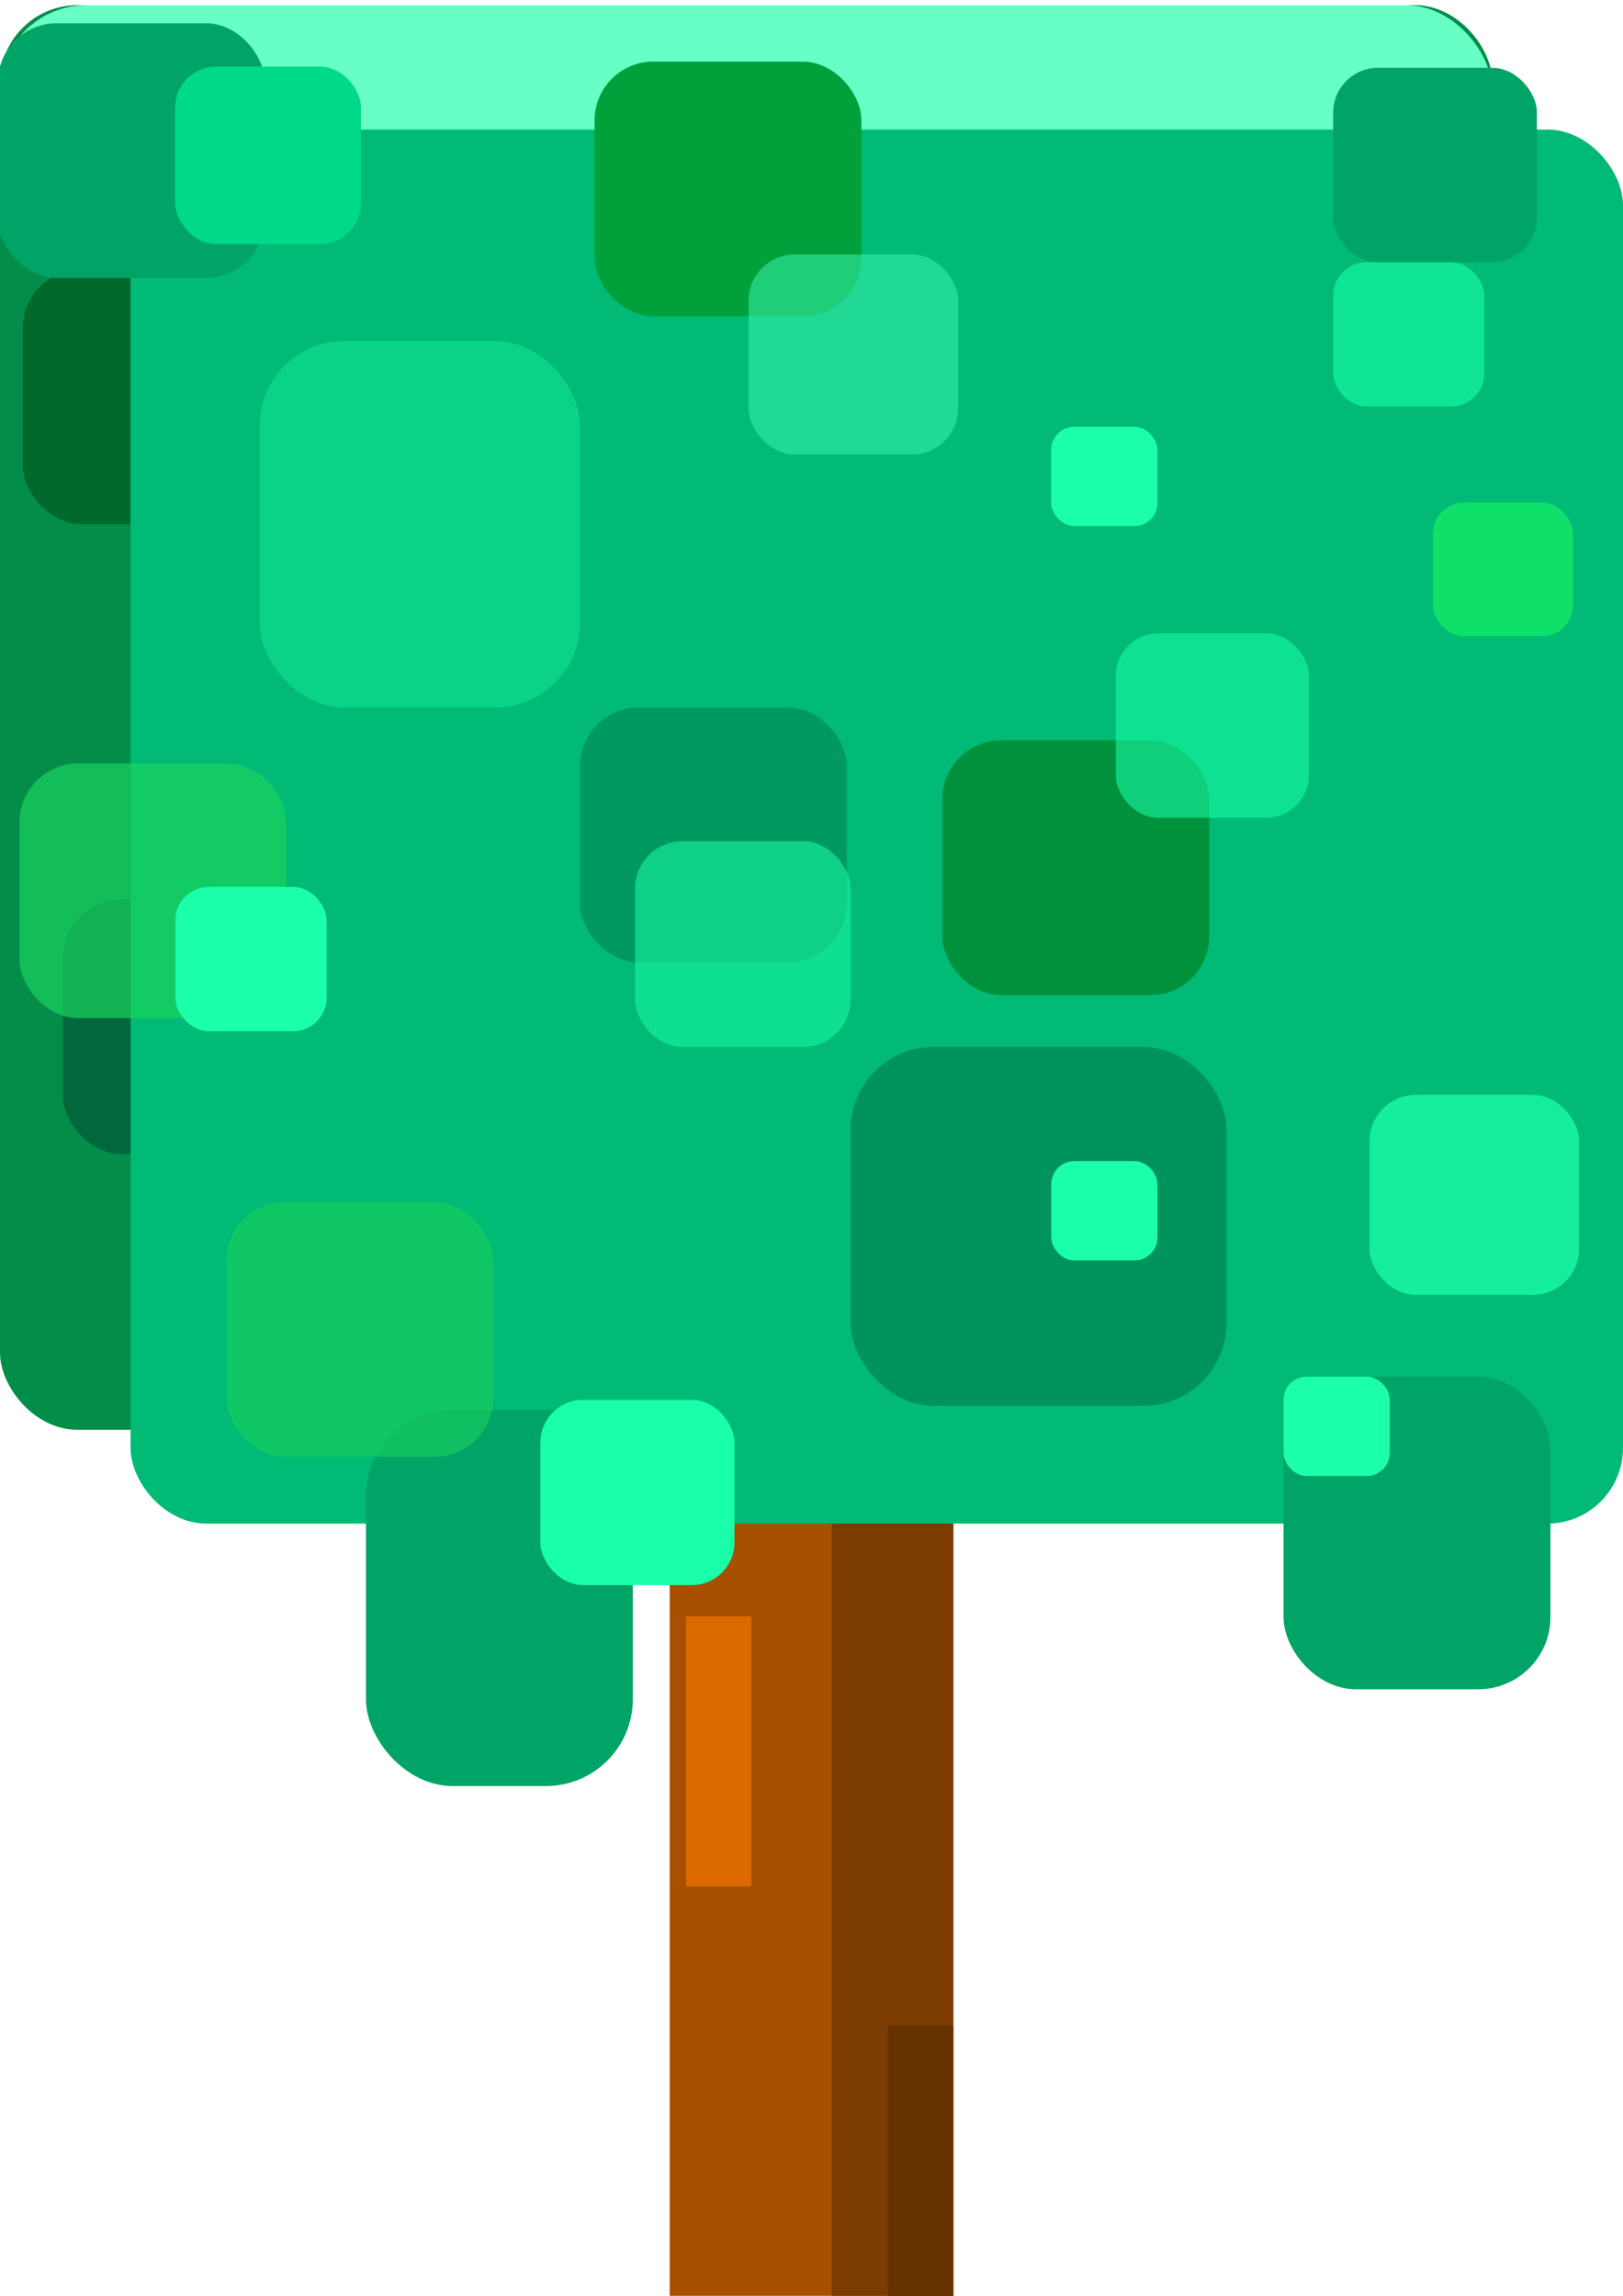 <?xml version="1.0" encoding="UTF-8" standalone="no"?>
<!-- Created with Inkscape (http://www.inkscape.org/) -->

<svg width="100%" height="100%" viewBox="0 0 210 297" version="1.1" id="svg5"
   inkscape:version="1.1 (c68e22c387, 2021-05-23)" sodipodi:docname="tree_1.svg"
   xmlns:inkscape="http://www.inkscape.org/namespaces/inkscape"
   xmlns:sodipodi="http://sodipodi.sourceforge.net/DTD/sodipodi-0.dtd" xmlns="http://www.w3.org/2000/svg"
   xmlns:svg="http://www.w3.org/2000/svg">
   <sodipodi:namedview id="namedview7" pagecolor="#ffffff" bordercolor="#666666" borderopacity="1.0"
      inkscape:pageshadow="2" inkscape:pageopacity="0.0" inkscape:pagecheckerboard="0" inkscape:document-units="mm"
      showgrid="false" inkscape:zoom="0.35355339" inkscape:cx="-439.82042" inkscape:cy="521.8448"
      inkscape:window-width="1600" inkscape:window-height="837" inkscape:window-x="-8" inkscape:window-y="-8"
      inkscape:window-maximized="1" inkscape:current-layer="layer1" />
   <defs id="defs2" />
   <g inkscape:label="Layer 1" inkscape:groupmode="layer" id="layer1">
      <rect style="fill:#a75000;fill-opacity:1;stroke:none;stroke-width:0.976;stroke-linecap:square" id="rect31-1"
         width="36.698" height="108.753" x="86.651" y="188.247" />
      <rect style="fill:#dc6a00;fill-opacity:1;stroke:none;stroke-width:0.265;stroke-linecap:square"
         id="rect31-1-2-1-9" width="8.448" height="34.94" x="88.759" y="209.095" />
      <rect style="fill:#7c3b00;fill-opacity:1;stroke:none;stroke-width:0.639;stroke-linecap:square" id="rect31-1-2"
         width="15.744" height="108.753" x="107.605" y="188.247" />
      <rect style="fill:#663100;fill-opacity:1;stroke:none;stroke-width:0.265;stroke-linecap:square"
         id="rect31-1-2-1" width="8.448" height="34.94" x="114.901" y="262.06" />
      <rect style="fill:#038d49;fill-opacity:1;stroke:none;stroke-width:2.914;stroke-linecap:square" id="rect31-3"
         width="193.104" height="184.295" x="-1.110223e-16" y="0.67" ry="10" />
      <rect style="fill:#68ffc7;fill-opacity:1;stroke:none;stroke-width:1.015;stroke-linecap:square" id="rect31-3-0"
         width="193.104" height="22.37" x="-3.8146973e-06" y="0.67" ry="11.185" />
      <rect style="fill:#005b21;fill-opacity:0.715;stroke:none;stroke-width:0.521;stroke-linecap:square"
         id="rect31-12" width="34.529" height="32.954" x="2.931" y="34.852" ry="7.609" />
      <rect style="fill:#005c3a;fill-opacity:0.771;stroke:none;stroke-width:0.521;stroke-linecap:square"
         id="rect31-12-4" width="34.529" height="32.954" x="8.136" y="116.344" ry="7.609" />
      <rect style="fill:#00ba75;fill-opacity:1;stroke:none;stroke-width:2.882;stroke-linecap:square" id="rect31"
         width="193.104" height="180.342" x="16.895" y="16.759" ry="9.786" />
      <rect style="fill:#00a467;fill-opacity:1;stroke:none;stroke-width:0.633;stroke-linecap:square"
         id="rect31-12-33-39-1" width="34.529" height="48.669" x="47.351" y="182.386" ry="11.238" />
      <rect style="fill:#1bffaa;fill-opacity:0.618;stroke:none;stroke-width:0.295;stroke-linecap:square"
         id="rect31-12-33-0" width="19.562" height="18.669" x="172.501" y="33.928" ry="4.311" />
      <rect style="fill:#00913d;fill-opacity:1;stroke:none;stroke-width:0.521;stroke-linecap:square"
         id="rect31-12-33-2" width="34.529" height="32.954" x="121.93" y="95.776" ry="7.609" />
      <rect style="fill:#00935d;fill-opacity:1;stroke:none;stroke-width:0.734;stroke-linecap:square"
         id="rect31-12-33-9" width="48.637" height="46.419" x="110.066" y="135.445" ry="10.718" />
      <rect style="fill:#1bffaa;fill-opacity:0.751;stroke:none;stroke-width:0.409;stroke-linecap:square"
         id="rect31-12-33-89" width="27.12" height="25.883" x="177.195" y="141.633" ry="5.976" />
      <rect style="fill:#1bffaa;fill-opacity:0.996;stroke:none;stroke-width:0.379;stroke-linecap:square"
         id="rect31-12-33-7" width="25.119" height="23.973" x="69.919" y="181.089" ry="5.535" />
      <rect style="fill:#00a467;fill-opacity:1;stroke:none;stroke-width:0.577;stroke-linecap:square"
         id="rect31-12-33-39" width="34.529" height="40.437" x="166.082" y="178.095" ry="9.337" />
      <rect style="fill:#1bffaa;fill-opacity:1;stroke:none;stroke-width:0.205;stroke-linecap:square"
         id="rect31-12-33-0-2-5" width="13.741" height="12.848" x="166.082" y="178.095" ry="2.967" />
      <rect style="fill:#008e59;fill-opacity:0.739;stroke:none;stroke-width:0.521;stroke-linecap:square"
         id="rect31-12-33-8" width="34.529" height="32.954" x="75.039" y="91.527" ry="7.609" />
      <rect style="fill:#1bd35d;fill-opacity:0.687;stroke:none;stroke-width:0.521;stroke-linecap:square"
         id="rect31-12-33-4" width="34.529" height="32.954" x="2.523" y="98.758" ry="7.609" />
      <rect style="fill:#1bffaa;fill-opacity:0.369;stroke:none;stroke-width:0.685;stroke-linecap:square"
         id="rect31-12-33-3" width="41.446" height="47.415" x="33.593" y="44.112" ry="10.948" />
      <rect style="fill:#1bffaa;fill-opacity:0.562;stroke:none;stroke-width:0.377;stroke-linecap:square"
         id="rect31-12-33-74" width="25.004" height="23.863" x="144.364" y="81.932" ry="5.51" />
      <rect style="fill:#00a467;fill-opacity:1;stroke:none;stroke-width:0.398;stroke-linecap:square"
         id="rect31-12-33-95" width="26.361" height="25.159" x="172.501" y="8.769" ry="5.809" />
      <rect style="fill:#00a467;fill-opacity:1;stroke:none;stroke-width:0.521;stroke-linecap:square"
         id="rect31-12-83" width="34.529" height="32.954" x="-0.272" y="3.005" ry="7.609" />
      <rect style="fill:#1bff62;fill-opacity:0.546;stroke:none;stroke-width:0.273;stroke-linecap:square"
         id="rect31-12-19" width="18.125" height="17.298" x="185.406" y="65.015" ry="3.994" />
      <rect style="fill:#19cd5d;fill-opacity:0.675;stroke:none;stroke-width:0.521;stroke-linecap:square"
         id="rect31-12-8" width="34.529" height="32.954" x="29.302" y="155.502" ry="7.609" />
      <rect style="fill:#1bffaa;fill-opacity:0.538;stroke:none;stroke-width:0.421;stroke-linecap:square"
         id="rect31-12-9" width="27.9" height="26.627" x="82.166" y="108.817" ry="6.148" />
      <rect style="fill:#1bffaa;fill-opacity:1;stroke:none;stroke-width:0.295;stroke-linecap:square"
         id="rect31-12-33" width="19.562" height="18.669" x="22.694" y="114.741" ry="4.311" />
      <rect style="fill:#00a13b;fill-opacity:1;stroke:none;stroke-width:0.521;stroke-linecap:square" id="rect31-12-3"
         width="34.529" height="32.954" x="76.929" y="7.967" ry="7.609" />
      <rect style="fill:#3ef4b0;fill-opacity:0.53;stroke:none;stroke-width:0.409;stroke-linecap:square"
         id="rect31-12-33-80" width="27.12" height="25.883" x="96.86" y="32.915" ry="5.976" />
      <rect style="fill:#00d988;fill-opacity:1;stroke:none;stroke-width:0.363;stroke-linecap:square"
         id="rect31-12-33-90" width="24.052" height="22.955" x="22.657" y="8.618" ry="5.3"
         inkscape:transform-center-x="-2.3457767" inkscape:transform-center-y="1.563851" />
      <rect style="fill:#1bffaa;fill-opacity:1;stroke:none;stroke-width:0.205;stroke-linecap:square"
         id="rect31-12-33-0-2" width="13.741" height="12.848" x="136.024" y="150.211" ry="2.967" />
      <rect style="fill:#1bffaa;fill-opacity:1;stroke:none;stroke-width:0.205;stroke-linecap:square"
         id="rect31-12-33-0-2-4" width="13.741" height="12.848" x="136.019" y="55.21" ry="2.967" />
   </g>
</svg>